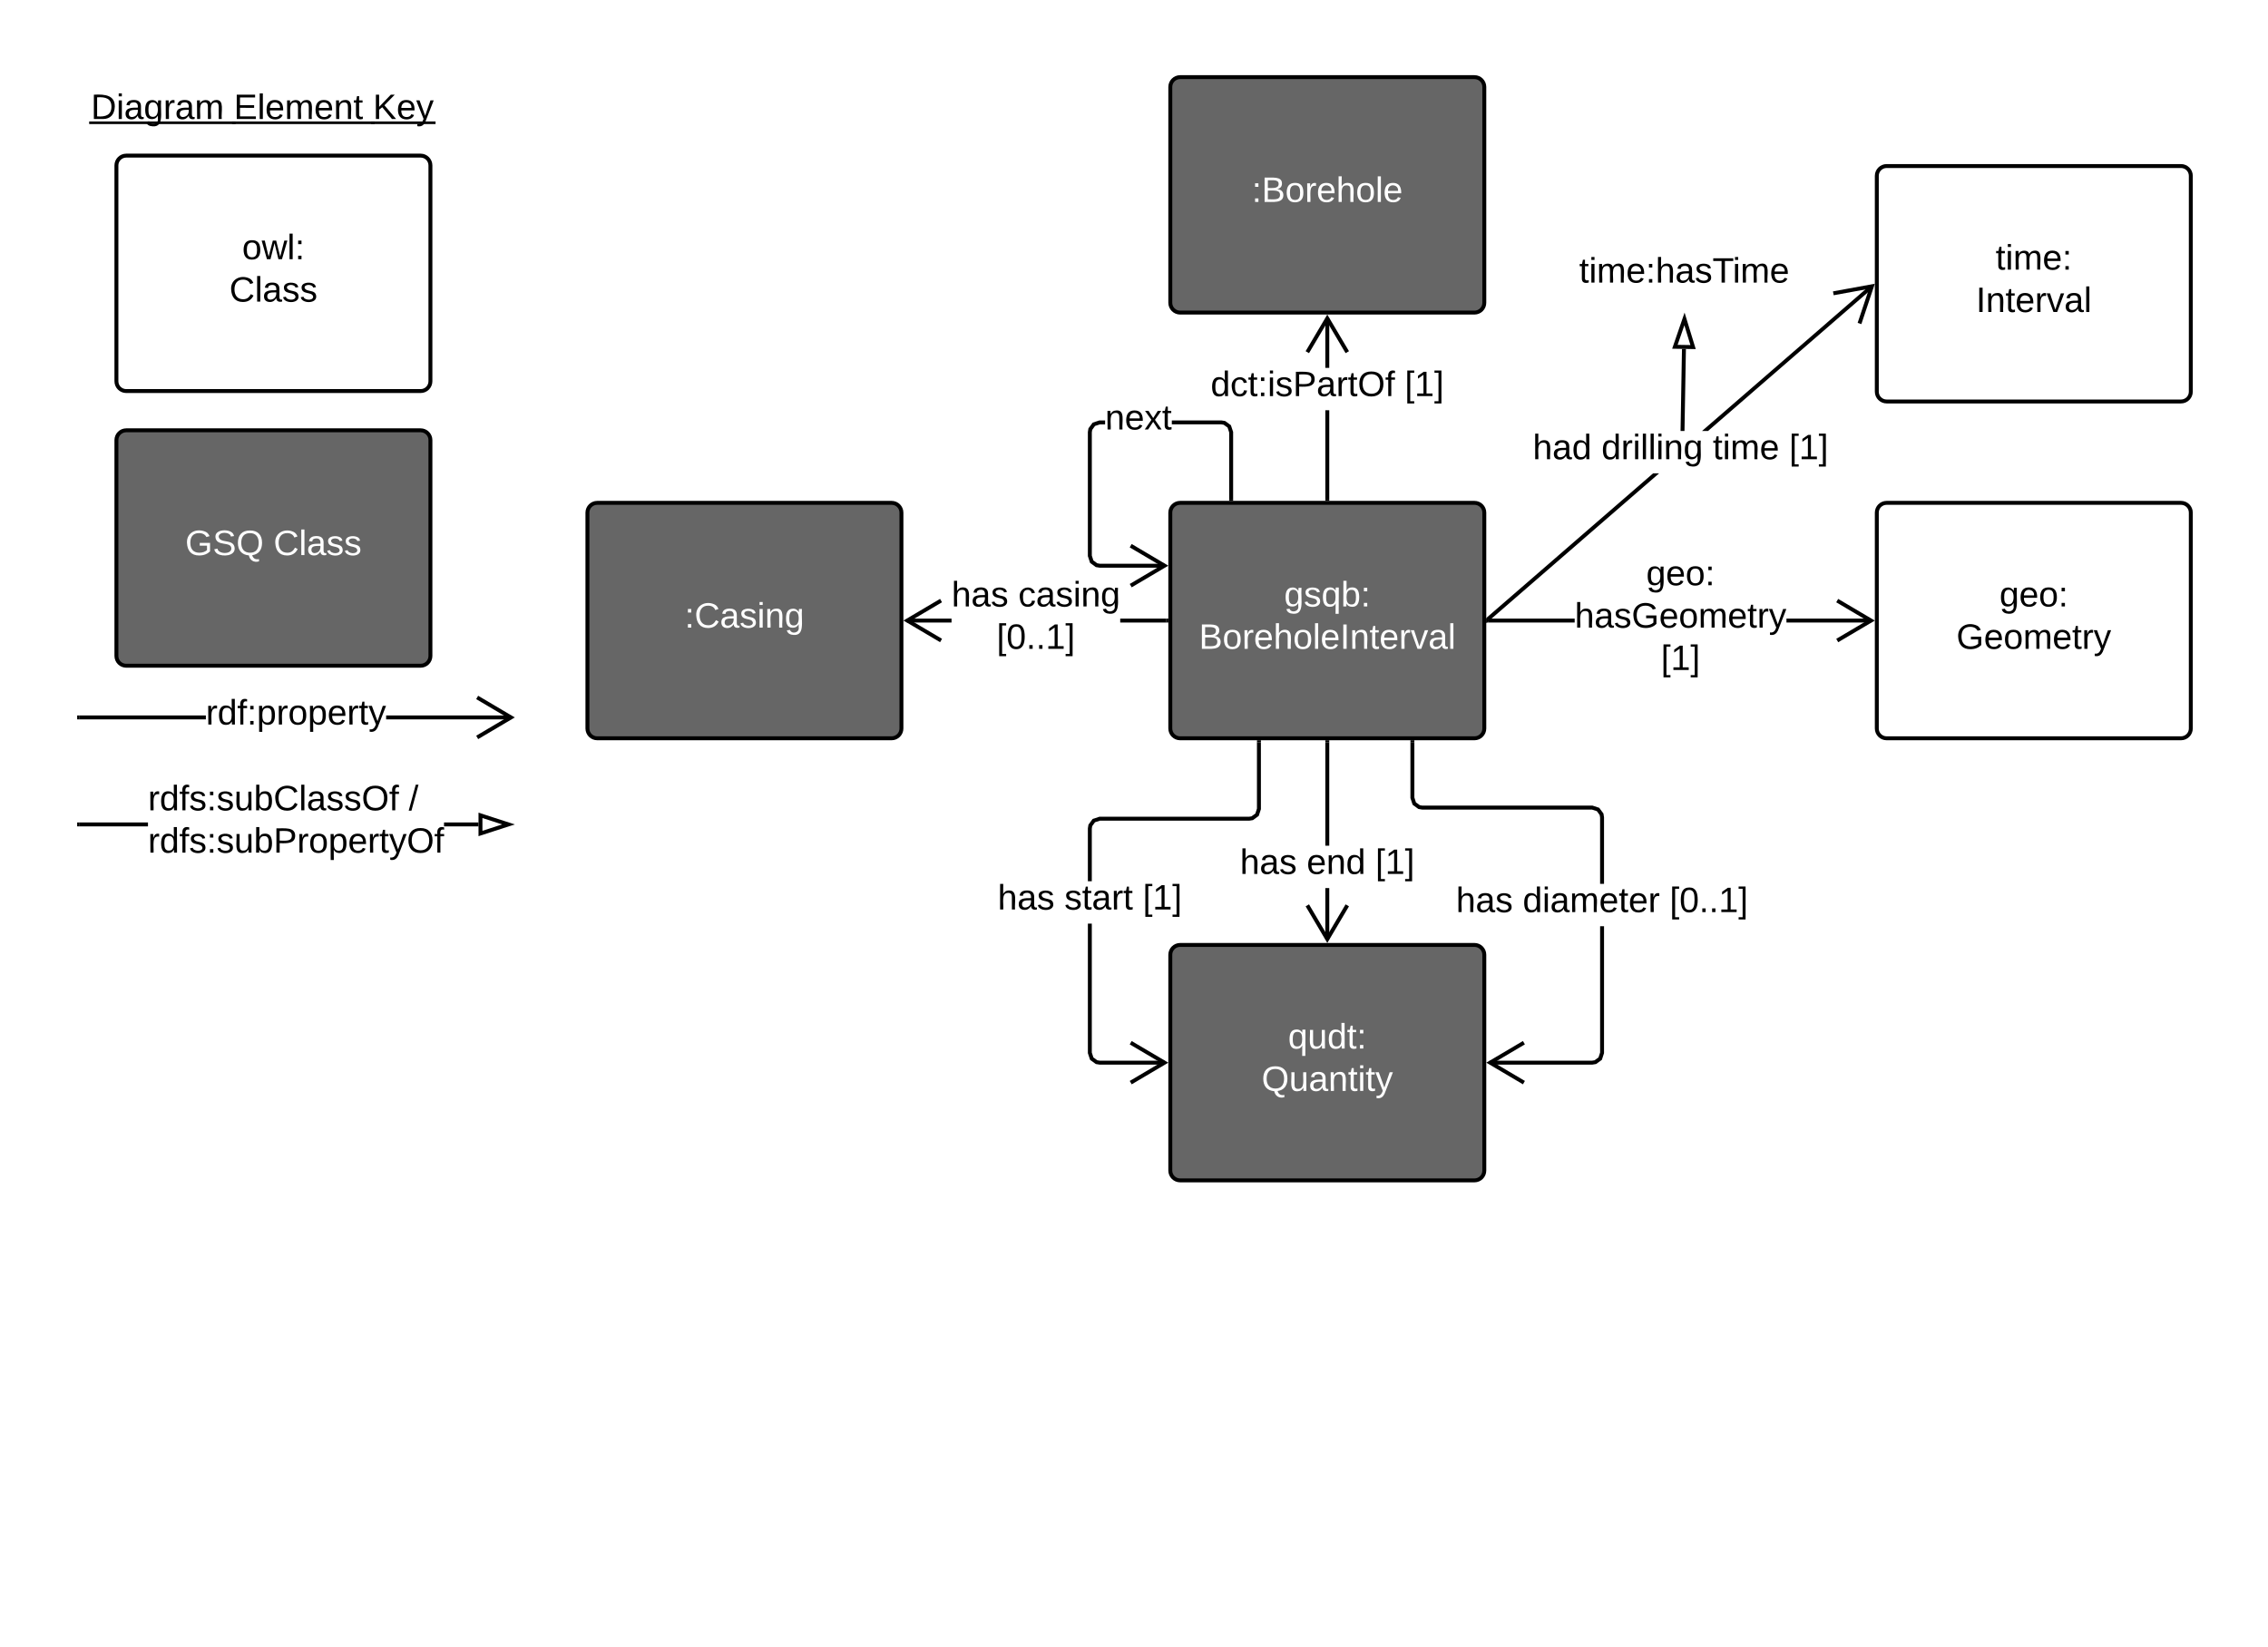<svg xmlns="http://www.w3.org/2000/svg" xmlns:xlink="http://www.w3.org/1999/xlink" xmlns:lucid="lucid" width="1155.65" height="839.58"><g transform="translate(0 0)" lucid:page-tab-id="dgJIOV1YgyRZ"><path d="M0 0h1155.65v839.58H0z" fill="#fff"/><path d="M596.32 261.3c0-2.77 2.24-5 5-5h150c2.77 0 5 2.23 5 5v110c0 2.76-2.23 5-5 5h-150c-2.76 0-5-2.24-5-5z" stroke="#000" stroke-width="2" fill="#666"/><use xlink:href="#a" transform="matrix(1,0,0,1,604.325,264.295) translate(50 44.8)"/><use xlink:href="#b" transform="matrix(1,0,0,1,604.325,264.295) translate(6.6 66.4)"/><path d="M956.32 261.3c0-2.77 2.24-5 5-5h150c2.77 0 5 2.23 5 5v110c0 2.76-2.23 5-5 5h-150c-2.76 0-5-2.24-5-5z" stroke="#000" stroke-width="2" fill="#fff"/><use xlink:href="#c" transform="matrix(1,0,0,1,964.325,264.295) translate(54.5 44.8)"/><use xlink:href="#d" transform="matrix(1,0,0,1,964.325,264.295) translate(32.55 66.4)"/><path d="M484.85 317.3h-22.7v-2h22.7zm109.47 0H570.8v-2h23.52z"/><path d="M595.32 317.3h-1.02v-2h1.02zM480 306.97l-15.75 9.32 15.76 9.3-1 1.74-18.67-11.05L479 305.24z"/><use xlink:href="#e" transform="matrix(1,0,0,1,484.85,294.695) translate(0.005 14.4)"/><use xlink:href="#f" transform="matrix(1,0,0,1,484.85,294.695) translate(34.005 14.4)"/><use xlink:href="#g" transform="matrix(1,0,0,1,484.85,294.695) translate(22.98 36)"/><path d="M677.32 254.3h-2v-45.2h2zm0-66.8h-2v-25.36h2z"/><path d="M677.32 255.3h-2v-1.03h2zM687.37 179l-1.73 1-9.32-15.75L667 180l-1.72-1 11.04-18.68z"/><use xlink:href="#h" transform="matrix(1,0,0,1,616.875,187.495) translate(0 14.4)"/><use xlink:href="#i" transform="matrix(1,0,0,1,616.875,187.495) translate(98.9 14.4)"/><path d="M802.37 317.3h-44.05v-2h44.05zm151.14 0h-43.23v-2h43.24z"/><path d="M758.35 317.3h-1.03v-2h1.03zM955.32 316.3l-18.67 11.04-1-1.73 15.75-9.3-15.76-9.33 1-1.72z"/><use xlink:href="#c" transform="matrix(1,0,0,1,802.375,283.895) translate(36.455 14.4)"/><use xlink:href="#j" transform="matrix(1,0,0,1,802.375,283.895) translate(0.005 36)"/><use xlink:href="#k" transform="matrix(1,0,0,1,802.375,283.895) translate(43.955 57.6)"/><path d="M596.32 44.32c0-2.76 2.24-5 5-5h150c2.77 0 5 2.24 5 5v110c0 2.77-2.23 5-5 5h-150c-2.76 0-5-2.23-5-5z" stroke="#000" stroke-width="2" fill="#666"/><use xlink:href="#l" transform="matrix(1,0,0,1,604.325,47.325) translate(33.55 55.6)"/><path d="M596.32 486.63c0-2.76 2.24-5 5-5h150c2.77 0 5 2.24 5 5v110c0 2.76-2.23 5-5 5h-150c-2.76 0-5-2.24-5-5z" stroke="#000" stroke-width="2" fill="#666"/><use xlink:href="#m" transform="matrix(1,0,0,1,604.325,489.628) translate(52 44.8)"/><use xlink:href="#n" transform="matrix(1,0,0,1,604.325,489.628) translate(38.525 66.4)"/><path d="M556.32 536.47l.82 2.5 2 1.45 1.26.2h33.1v2h-33.26l-1.9-.3-2.9-2.12-1.12-3.4v-66.04h2zm86.17-124.02l-1.12 3.42-2.9 2.12-1.9.3h-76.1l-2.5.8-1.45 2-.2 1.27v26.8h-2V422.2l.3-1.88 2.12-2.9 3.42-1.13h76.24l1.28-.2 2-1.47.8-2.5V378.3h2z"/><path d="M642.5 378.32h-2v-1.03h2zM595.32 541.63l-18.67 11.04-1-1.72 15.75-9.32-15.76-9.32 1-1.7z"/><use xlink:href="#e" transform="matrix(1,0,0,1,508.35,449.161) translate(0.005 14.4)"/><use xlink:href="#o" transform="matrix(1,0,0,1,508.35,449.161) translate(34.005 14.4)"/><use xlink:href="#i" transform="matrix(1,0,0,1,508.35,449.161) translate(73.955 14.4)"/><path d="M677.32 478.8h-2v-26.16h2zm0-47.76h-2V378.3h2z"/><path d="M677.32 378.32h-2v-1.03h2zM687.37 461.96l-11.05 18.67-11.04-18.67 1.72-1.02 9.32 15.76 9.32-15.76z"/><use xlink:href="#e" transform="matrix(1,0,0,1,631.825,431.036) translate(0.005 14.4)"/><use xlink:href="#p" transform="matrix(1,0,0,1,631.825,431.036) translate(34.005 14.4)"/><use xlink:href="#i" transform="matrix(1,0,0,1,631.825,431.036) translate(69.005 14.4)"/><path d="M817.32 536.8l-1.1 3.4-2.92 2.12-1.9.3h-52.26v-2h52.1l1.27-.2 2-1.46.82-2.5V472.1h2zm-96.64-130.33l.8 2.5 2.02 1.45 1.26.2h86.72l3.4 1.12 2.14 2.9.3 1.9v33.95h-2v-33.8l-.2-1.26-1.46-2-2.5-.8H724.6l-1.9-.32-2.9-2.12-1.12-3.4v-28.5h2z"/><path d="M720.68 378.32h-2v-1.03h2zM777 532.3l-15.75 9.33 15.76 9.32-1 1.72-18.68-11.04L776 530.6z"/><use xlink:href="#e" transform="matrix(1,0,0,1,741.9,450.495) translate(0 14.4)"/><use xlink:href="#q" transform="matrix(1,0,0,1,741.9,450.495) translate(34 14.4)"/><use xlink:href="#r" transform="matrix(1,0,0,1,741.9,450.495) translate(108.85 14.4)"/><path d="M563.1 216.3h-2.62l-2.5.8-1.45 2-.2 1.27v62.8l.8 2.48 2 1.46 1.27.22h33.1v2h-33.26l-1.9-.3-2.9-2.13-1.12-3.43V220.2l.3-1.88 2.13-2.9 3.42-1.13h2.94zm61.2-1.7l2.9 2.12 1.13 3.42v34.15h-2v-33.85l-.82-2.5-2-1.45-1.25-.2H597.1v-2h25.3z"/><path d="M628.33 255.3h-2v-1.03h2zM595.32 288.32l-18.67 11.04-1-1.72 15.75-9.32-15.76-9.32 1-1.73z"/><use xlink:href="#s" transform="matrix(1,0,0,1,563.106,204.495) translate(0 14.4)"/><path d="M758.74 316.4l-1.32-1.52 84.92-73.62h3.05zM954.6 146.57l-84.3 73.1h-3.05l86.05-74.6z"/><path d="M758.75 316.38l-1.43 1.24v-2.65l.12-.1zM948.45 165.2l-1.9-.63 5.8-17.37-18 3.28-.37-1.96 21.34-3.9z"/><use xlink:href="#t" transform="matrix(1,0,0,1,781,219.661) translate(0.005 14.4)"/><use xlink:href="#u" transform="matrix(1,0,0,1,781,219.661) translate(35.005 14.4)"/><use xlink:href="#v" transform="matrix(1,0,0,1,781,219.661) translate(91.755 14.4)"/><use xlink:href="#i" transform="matrix(1,0,0,1,781,219.661) translate(130.655 14.4)"/><path d="M956.32 89.63c0-2.76 2.24-5 5-5h150c2.77 0 5 2.24 5 5v110c0 2.76-2.23 5-5 5h-150c-2.76 0-5-2.24-5-5z" stroke="#000" stroke-width="2" fill="#fff"/><use xlink:href="#w" transform="matrix(1,0,0,1,964.325,92.628) translate(52.55 44.8)"/><use xlink:href="#x" transform="matrix(1,0,0,1,964.325,92.628) translate(42.55 66.4)"/><path d="M785.72 124.63h145.3v34.7h-145.3z" stroke="#000" stroke-opacity="0" stroke-width="2" fill="#fff" fill-opacity="0"/><use xlink:href="#y" transform="matrix(1,0,0,1,785.717,124.628) translate(18.955 19.41)"/><path d="M859.05 177.84l-.73 41.82h-2l.73-41.85z"/><path d="M862.7 176.9l-9.27-.16 4.88-14.18z" fill="#fff"/><path d="M864.06 177.93l-12.02-.2 6.33-18.4zm-9.24-2.16l6.52.1-3.08-10.07z"/><path/><path d="M299.32 261.3c0-2.77 2.24-5 5-5h150c2.77 0 5 2.23 5 5v110c0 2.76-2.23 5-5 5h-150c-2.76 0-5-2.24-5-5z" stroke="#000" stroke-width="2" fill="#666"/><use xlink:href="#z" transform="matrix(1,0,0,1,307.325,264.295) translate(41.55 55.6)"/><path d="M59.32 84.32c0-2.76 2.24-5 5-5h150c2.77 0 5 2.24 5 5v110c0 2.77-2.23 5-5 5h-150c-2.76 0-5-2.23-5-5z" stroke="#000" stroke-width="2" fill="#fff"/><g><use xlink:href="#A" transform="matrix(1,0,0,1,67.325,87.325) translate(56.05 44.8)"/><use xlink:href="#B" transform="matrix(1,0,0,1,67.325,87.325) translate(49.55 66.4)"/></g><path d="M59.32 224.32c0-2.76 2.24-5 5-5h150c2.77 0 5 2.24 5 5v110c0 2.77-2.23 5-5 5h-150c-2.76 0-5-2.23-5-5z" stroke="#000" stroke-width="2" fill="#666"/><g><use xlink:href="#C" transform="matrix(1,0,0,1,67.325,227.325) translate(27.05 55.6)"/><use xlink:href="#D" transform="matrix(1,0,0,1,67.325,227.325) translate(72.05 55.6)"/></g><path d="M39.32 44.32c0-2.76 2.24-5 5-5h190c2.77 0 5 2.24 5 5v27c0 2.77-2.23 5-5 5h-190c-2.76 0-5-2.23-5-5z" stroke="#000" stroke-opacity="0" stroke-width="2" fill="#fff" fill-opacity="0"/><g><use xlink:href="#E" transform="matrix(1,0,0,1,39.325,39.325) translate(7.01 21.337)"/><use xlink:href="#F" transform="matrix(1,0,0,1,39.325,39.325) translate(79.81 21.337)"/><use xlink:href="#G" transform="matrix(1,0,0,1,39.325,39.325) translate(150.71 21.337)"/></g><path d="M75.4 421.2H40.32v-2H75.4zm168.42 0h-17.57v-2h17.57z"/><path d="M40.35 421.2h-1.03v-2h1.03z"/><path d="M259.1 420.2l-14.28 4.63v-9.27z" fill="#fff"/><path d="M262.32 420.2l-18.5 6v-12zm-16.5 3.26l10.03-3.26-10.03-3.26z"/><g><use xlink:href="#H" transform="matrix(1,0,0,1,150.825,409.8) translate(0 13.867)"/></g><g><use xlink:href="#I" transform="matrix(1,0,0,1,75.4,398.6) translate(0 14.4)"/><use xlink:href="#J" transform="matrix(1,0,0,1,75.4,398.6) translate(132.85 14.4)"/><use xlink:href="#K" transform="matrix(1,0,0,1,75.4,398.6) translate(0 36)"/></g><path d="M104.9 366.67H40.32v-2h64.58zm155.6 0h-63.75v-2h63.76z"/><path d="M40.35 366.67h-1.03v-2h1.03zM262.32 365.67l-18.67 11.05-1-1.73 15.75-9.33-15.76-9.32 1-1.72z"/><g><use xlink:href="#H" transform="matrix(1,0,0,1,150.825,355.275) translate(0 13.867)"/></g><g><use xlink:href="#L" transform="matrix(1,0,0,1,104.9,354.875) translate(0 14.4)"/></g><defs><path fill="#fff" d="M177-190C167-65 218 103 67 71c-23-6-38-20-44-43l32-5c15 47 100 32 89-28v-30C133-14 115 1 83 1 29 1 15-40 15-95c0-56 16-97 71-98 29-1 48 16 59 35 1-10 0-23 2-32h30zM94-22c36 0 50-32 50-73 0-42-14-75-50-75-39 0-46 34-46 75s6 73 46 73" id="M"/><path fill="#fff" d="M135-143c-3-34-86-38-87 0 15 53 115 12 119 90S17 21 10-45l28-5c4 36 97 45 98 0-10-56-113-15-118-90-4-57 82-63 122-42 12 7 21 19 24 35" id="N"/><path fill="#fff" d="M145-31C134-9 116 4 85 4 32 4 16-35 15-94c0-59 17-99 70-100 32-1 48 14 60 33 0-11-1-24 2-32h30l-1 268h-32zM93-21c41 0 51-33 51-76s-8-73-50-73c-40 0-46 35-46 75s5 74 45 74" id="O"/><path fill="#fff" d="M115-194c53 0 69 39 70 98 0 66-23 100-70 100C84 3 66-7 56-30L54 0H23l1-261h32v101c10-23 28-34 59-34zm-8 174c40 0 45-34 45-75 0-40-5-75-45-74-42 0-51 32-51 76 0 43 10 73 51 73" id="P"/><path fill="#fff" d="M33-154v-36h34v36H33zM33 0v-36h34V0H33" id="Q"/><g id="a"><use transform="matrix(0.05,0,0,0.05,0,0)" xlink:href="#M"/><use transform="matrix(0.05,0,0,0.05,10,0)" xlink:href="#N"/><use transform="matrix(0.05,0,0,0.05,19,0)" xlink:href="#O"/><use transform="matrix(0.05,0,0,0.05,29,0)" xlink:href="#P"/><use transform="matrix(0.05,0,0,0.05,39,0)" xlink:href="#Q"/></g><path fill="#fff" d="M160-131c35 5 61 23 61 61C221 17 115-2 30 0v-248c76 3 177-17 177 60 0 33-19 50-47 57zm-97-11c50-1 110 9 110-42 0-47-63-36-110-37v79zm0 115c55-2 124 14 124-45 0-56-70-42-124-44v89" id="R"/><path fill="#fff" d="M100-194c62-1 85 37 85 99 1 63-27 99-86 99S16-35 15-95c0-66 28-99 85-99zM99-20c44 1 53-31 53-75 0-43-8-75-51-75s-53 32-53 75 10 74 51 75" id="S"/><path fill="#fff" d="M114-163C36-179 61-72 57 0H25l-1-190h30c1 12-1 29 2 39 6-27 23-49 58-41v29" id="T"/><path fill="#fff" d="M100-194c63 0 86 42 84 106H49c0 40 14 67 53 68 26 1 43-12 49-29l28 8c-11 28-37 45-77 45C44 4 14-33 15-96c1-61 26-98 85-98zm52 81c6-60-76-77-97-28-3 7-6 17-6 28h103" id="U"/><path fill="#fff" d="M106-169C34-169 62-67 57 0H25v-261h32l-1 103c12-21 28-36 61-36 89 0 53 116 60 194h-32v-121c2-32-8-49-39-48" id="V"/><path fill="#fff" d="M24 0v-261h32V0H24" id="W"/><path fill="#fff" d="M33 0v-248h34V0H33" id="X"/><path fill="#fff" d="M117-194c89-4 53 116 60 194h-32v-121c0-31-8-49-39-48C34-167 62-67 57 0H25l-1-190h30c1 10-1 24 2 32 11-22 29-35 61-36" id="Y"/><path fill="#fff" d="M59-47c-2 24 18 29 38 22v24C64 9 27 4 27-40v-127H5v-23h24l9-43h21v43h35v23H59v120" id="Z"/><path fill="#fff" d="M108 0H70L1-190h34L89-25l56-165h34" id="aa"/><path fill="#fff" d="M141-36C126-15 110 5 73 4 37 3 15-17 15-53c-1-64 63-63 125-63 3-35-9-54-41-54-24 1-41 7-42 31l-33-3c5-37 33-52 76-52 45 0 72 20 72 64v82c-1 20 7 32 28 27v20c-31 9-61-2-59-35zM48-53c0 20 12 33 32 33 41-3 63-29 60-74-43 2-92-5-92 41" id="ab"/><g id="b"><use transform="matrix(0.05,0,0,0.05,0,0)" xlink:href="#R"/><use transform="matrix(0.05,0,0,0.05,12,0)" xlink:href="#S"/><use transform="matrix(0.05,0,0,0.05,22,0)" xlink:href="#T"/><use transform="matrix(0.05,0,0,0.05,27.95,0)" xlink:href="#U"/><use transform="matrix(0.05,0,0,0.05,37.95,0)" xlink:href="#V"/><use transform="matrix(0.05,0,0,0.05,47.95,0)" xlink:href="#S"/><use transform="matrix(0.05,0,0,0.05,57.95,0)" xlink:href="#W"/><use transform="matrix(0.05,0,0,0.05,61.9,0)" xlink:href="#U"/><use transform="matrix(0.05,0,0,0.05,71.9,0)" xlink:href="#X"/><use transform="matrix(0.05,0,0,0.05,76.9,0)" xlink:href="#Y"/><use transform="matrix(0.05,0,0,0.05,86.9,0)" xlink:href="#Z"/><use transform="matrix(0.05,0,0,0.05,91.9,0)" xlink:href="#U"/><use transform="matrix(0.05,0,0,0.05,101.9,0)" xlink:href="#T"/><use transform="matrix(0.05,0,0,0.05,107.85,0)" xlink:href="#aa"/><use transform="matrix(0.05,0,0,0.05,116.85,0)" xlink:href="#ab"/><use transform="matrix(0.05,0,0,0.05,126.85,0)" xlink:href="#W"/></g><path d="M177-190C167-65 218 103 67 71c-23-6-38-20-44-43l32-5c15 47 100 32 89-28v-30C133-14 115 1 83 1 29 1 15-40 15-95c0-56 16-97 71-98 29-1 48 16 59 35 1-10 0-23 2-32h30zM94-22c36 0 50-32 50-73 0-42-14-75-50-75-39 0-46 34-46 75s6 73 46 73" id="ac"/><path d="M100-194c63 0 86 42 84 106H49c0 40 14 67 53 68 26 1 43-12 49-29l28 8c-11 28-37 45-77 45C44 4 14-33 15-96c1-61 26-98 85-98zm52 81c6-60-76-77-97-28-3 7-6 17-6 28h103" id="ad"/><path d="M100-194c62-1 85 37 85 99 1 63-27 99-86 99S16-35 15-95c0-66 28-99 85-99zM99-20c44 1 53-31 53-75 0-43-8-75-51-75s-53 32-53 75 10 74 51 75" id="ae"/><path d="M33-154v-36h34v36H33zM33 0v-36h34V0H33" id="af"/><g id="c"><use transform="matrix(0.05,0,0,0.05,0,0)" xlink:href="#ac"/><use transform="matrix(0.05,0,0,0.05,10,0)" xlink:href="#ad"/><use transform="matrix(0.05,0,0,0.05,20,0)" xlink:href="#ae"/><use transform="matrix(0.05,0,0,0.05,30,0)" xlink:href="#af"/></g><path d="M143 4C61 4 22-44 18-125c-5-107 100-154 193-111 17 8 29 25 37 43l-32 9c-13-25-37-40-76-40-61 0-88 39-88 99 0 61 29 100 91 101 35 0 62-11 79-27v-45h-74v-28h105v86C228-13 192 4 143 4" id="ag"/><path d="M210-169c-67 3-38 105-44 169h-31v-121c0-29-5-50-35-48C34-165 62-65 56 0H25l-1-190h30c1 10-1 24 2 32 10-44 99-50 107 0 11-21 27-35 58-36 85-2 47 119 55 194h-31v-121c0-29-5-49-35-48" id="ah"/><path d="M59-47c-2 24 18 29 38 22v24C64 9 27 4 27-40v-127H5v-23h24l9-43h21v43h35v23H59v120" id="ai"/><path d="M114-163C36-179 61-72 57 0H25l-1-190h30c1 12-1 29 2 39 6-27 23-49 58-41v29" id="aj"/><path d="M179-190L93 31C79 59 56 82 12 73V49c39 6 53-20 64-50L1-190h34L92-34l54-156h33" id="ak"/><g id="d"><use transform="matrix(0.05,0,0,0.05,0,0)" xlink:href="#ag"/><use transform="matrix(0.05,0,0,0.05,14,0)" xlink:href="#ad"/><use transform="matrix(0.05,0,0,0.05,24,0)" xlink:href="#ae"/><use transform="matrix(0.05,0,0,0.05,34,0)" xlink:href="#ah"/><use transform="matrix(0.05,0,0,0.05,48.95,0)" xlink:href="#ad"/><use transform="matrix(0.05,0,0,0.05,58.95,0)" xlink:href="#ai"/><use transform="matrix(0.05,0,0,0.05,63.95,0)" xlink:href="#aj"/><use transform="matrix(0.05,0,0,0.05,69.9,0)" xlink:href="#ak"/></g><path d="M106-169C34-169 62-67 57 0H25v-261h32l-1 103c12-21 28-36 61-36 89 0 53 116 60 194h-32v-121c2-32-8-49-39-48" id="al"/><path d="M141-36C126-15 110 5 73 4 37 3 15-17 15-53c-1-64 63-63 125-63 3-35-9-54-41-54-24 1-41 7-42 31l-33-3c5-37 33-52 76-52 45 0 72 20 72 64v82c-1 20 7 32 28 27v20c-31 9-61-2-59-35zM48-53c0 20 12 33 32 33 41-3 63-29 60-74-43 2-92-5-92 41" id="am"/><path d="M135-143c-3-34-86-38-87 0 15 53 115 12 119 90S17 21 10-45l28-5c4 36 97 45 98 0-10-56-113-15-118-90-4-57 82-63 122-42 12 7 21 19 24 35" id="an"/><g id="e"><use transform="matrix(0.05,0,0,0.05,0,0)" xlink:href="#al"/><use transform="matrix(0.05,0,0,0.05,10,0)" xlink:href="#am"/><use transform="matrix(0.05,0,0,0.05,20,0)" xlink:href="#an"/></g><path d="M96-169c-40 0-48 33-48 73s9 75 48 75c24 0 41-14 43-38l32 2c-6 37-31 61-74 61-59 0-76-41-82-99-10-93 101-131 147-64 4 7 5 14 7 22l-32 3c-4-21-16-35-41-35" id="ao"/><path d="M24-231v-30h32v30H24zM24 0v-190h32V0H24" id="ap"/><path d="M117-194c89-4 53 116 60 194h-32v-121c0-31-8-49-39-48C34-167 62-67 57 0H25l-1-190h30c1 10-1 24 2 32 11-22 29-35 61-36" id="aq"/><g id="f"><use transform="matrix(0.05,0,0,0.05,0,0)" xlink:href="#ao"/><use transform="matrix(0.05,0,0,0.05,9,0)" xlink:href="#am"/><use transform="matrix(0.05,0,0,0.05,19,0)" xlink:href="#an"/><use transform="matrix(0.05,0,0,0.05,28,0)" xlink:href="#ap"/><use transform="matrix(0.05,0,0,0.05,31.95,0)" xlink:href="#aq"/><use transform="matrix(0.05,0,0,0.05,41.95,0)" xlink:href="#ac"/></g><path d="M26 75v-336h71v23H56V52h41v23H26" id="ar"/><path d="M101-251c68 0 85 55 85 127S166 4 100 4C33 4 14-52 14-124c0-73 17-127 87-127zm-1 229c47 0 54-49 54-102s-4-102-53-102c-51 0-55 48-55 102 0 53 5 102 54 102" id="as"/><path d="M33 0v-38h34V0H33" id="at"/><path d="M27 0v-27h64v-190l-56 39v-29l58-41h29v221h61V0H27" id="au"/><path d="M3 75V52h41v-290H3v-23h71V75H3" id="av"/><g id="g"><use transform="matrix(0.05,0,0,0.05,0,0)" xlink:href="#ar"/><use transform="matrix(0.05,0,0,0.05,5,0)" xlink:href="#as"/><use transform="matrix(0.05,0,0,0.05,15,0)" xlink:href="#at"/><use transform="matrix(0.05,0,0,0.05,20,0)" xlink:href="#at"/><use transform="matrix(0.05,0,0,0.05,25,0)" xlink:href="#au"/><use transform="matrix(0.05,0,0,0.05,35,0)" xlink:href="#av"/></g><path d="M85-194c31 0 48 13 60 33l-1-100h32l1 261h-30c-2-10 0-23-3-31C134-8 116 4 85 4 32 4 16-35 15-94c0-66 23-100 70-100zm9 24c-40 0-46 34-46 75 0 40 6 74 45 74 42 0 51-32 51-76 0-42-9-74-50-73" id="aw"/><path d="M30-248c87 1 191-15 191 75 0 78-77 80-158 76V0H30v-248zm33 125c57 0 124 11 124-50 0-59-68-47-124-48v98" id="ax"/><path d="M140-251c81 0 123 46 123 126C263-46 219 4 140 4 59 4 17-45 17-125s42-126 123-126zm0 227c63 0 89-41 89-101s-29-99-89-99c-61 0-89 39-89 99S79-25 140-24" id="ay"/><path d="M101-234c-31-9-42 10-38 44h38v23H63V0H32v-167H5v-23h27c-7-52 17-82 69-68v24" id="az"/><g id="h"><use transform="matrix(0.05,0,0,0.05,0,0)" xlink:href="#aw"/><use transform="matrix(0.05,0,0,0.05,10,0)" xlink:href="#ao"/><use transform="matrix(0.05,0,0,0.05,19,0)" xlink:href="#ai"/><use transform="matrix(0.05,0,0,0.05,24,0)" xlink:href="#af"/><use transform="matrix(0.05,0,0,0.05,29,0)" xlink:href="#ap"/><use transform="matrix(0.05,0,0,0.05,32.95,0)" xlink:href="#an"/><use transform="matrix(0.05,0,0,0.05,41.95,0)" xlink:href="#ax"/><use transform="matrix(0.05,0,0,0.05,53.95,0)" xlink:href="#am"/><use transform="matrix(0.05,0,0,0.05,63.95,0)" xlink:href="#aj"/><use transform="matrix(0.05,0,0,0.05,69.9,0)" xlink:href="#ai"/><use transform="matrix(0.05,0,0,0.05,74.9,0)" xlink:href="#ay"/><use transform="matrix(0.05,0,0,0.05,88.9,0)" xlink:href="#az"/></g><g id="i"><use transform="matrix(0.05,0,0,0.05,0,0)" xlink:href="#ar"/><use transform="matrix(0.05,0,0,0.05,5,0)" xlink:href="#au"/><use transform="matrix(0.05,0,0,0.05,15,0)" xlink:href="#av"/></g><g id="j"><use transform="matrix(0.05,0,0,0.05,0,0)" xlink:href="#al"/><use transform="matrix(0.05,0,0,0.05,10,0)" xlink:href="#am"/><use transform="matrix(0.05,0,0,0.05,20,0)" xlink:href="#an"/><use transform="matrix(0.05,0,0,0.05,29,0)" xlink:href="#ag"/><use transform="matrix(0.05,0,0,0.05,43,0)" xlink:href="#ad"/><use transform="matrix(0.05,0,0,0.05,53,0)" xlink:href="#ae"/><use transform="matrix(0.05,0,0,0.05,63,0)" xlink:href="#ah"/><use transform="matrix(0.05,0,0,0.05,77.95,0)" xlink:href="#ad"/><use transform="matrix(0.05,0,0,0.05,87.95,0)" xlink:href="#ai"/><use transform="matrix(0.05,0,0,0.05,92.95,0)" xlink:href="#aj"/><use transform="matrix(0.05,0,0,0.05,98.9,0)" xlink:href="#ak"/></g><g id="k"><use transform="matrix(0.05,0,0,0.05,0,0)" xlink:href="#ar"/><use transform="matrix(0.05,0,0,0.05,5,0)" xlink:href="#au"/><use transform="matrix(0.05,0,0,0.05,15,0)" xlink:href="#av"/></g><g id="l"><use transform="matrix(0.05,0,0,0.05,0,0)" xlink:href="#Q"/><use transform="matrix(0.05,0,0,0.05,5,0)" xlink:href="#R"/><use transform="matrix(0.05,0,0,0.05,17,0)" xlink:href="#S"/><use transform="matrix(0.05,0,0,0.05,27,0)" xlink:href="#T"/><use transform="matrix(0.05,0,0,0.05,32.95,0)" xlink:href="#U"/><use transform="matrix(0.05,0,0,0.05,42.95,0)" xlink:href="#V"/><use transform="matrix(0.05,0,0,0.05,52.95,0)" xlink:href="#S"/><use transform="matrix(0.05,0,0,0.05,62.95,0)" xlink:href="#W"/><use transform="matrix(0.05,0,0,0.05,66.9,0)" xlink:href="#U"/></g><path fill="#fff" d="M84 4C-5 8 30-112 23-190h32v120c0 31 7 50 39 49 72-2 45-101 50-169h31l1 190h-30c-1-10 1-25-2-33-11 22-28 36-60 37" id="aA"/><path fill="#fff" d="M85-194c31 0 48 13 60 33l-1-100h32l1 261h-30c-2-10 0-23-3-31C134-8 116 4 85 4 32 4 16-35 15-94c0-66 23-100 70-100zm9 24c-40 0-46 34-46 75 0 40 6 74 45 74 42 0 51-32 51-76 0-42-9-74-50-73" id="aB"/><g id="m"><use transform="matrix(0.05,0,0,0.05,0,0)" xlink:href="#O"/><use transform="matrix(0.05,0,0,0.05,10,0)" xlink:href="#aA"/><use transform="matrix(0.05,0,0,0.05,20,0)" xlink:href="#aB"/><use transform="matrix(0.05,0,0,0.05,30,0)" xlink:href="#Z"/><use transform="matrix(0.05,0,0,0.05,35,0)" xlink:href="#Q"/></g><path fill="#fff" d="M140-251c81 0 123 46 123 126C263-53 228-8 163 1c7 30 30 48 69 40v23c-55 16-95-15-103-61C56-3 17-48 17-125c0-80 42-126 123-126zm0 227c63 0 89-41 89-101s-29-99-89-99c-61 0-89 39-89 99S79-25 140-24" id="aC"/><path fill="#fff" d="M24-231v-30h32v30H24zM24 0v-190h32V0H24" id="aD"/><path fill="#fff" d="M179-190L93 31C79 59 56 82 12 73V49c39 6 53-20 64-50L1-190h34L92-34l54-156h33" id="aE"/><g id="n"><use transform="matrix(0.05,0,0,0.05,0,0)" xlink:href="#aC"/><use transform="matrix(0.05,0,0,0.05,14,0)" xlink:href="#aA"/><use transform="matrix(0.05,0,0,0.05,24,0)" xlink:href="#ab"/><use transform="matrix(0.05,0,0,0.05,34,0)" xlink:href="#Y"/><use transform="matrix(0.05,0,0,0.05,44,0)" xlink:href="#Z"/><use transform="matrix(0.05,0,0,0.05,49,0)" xlink:href="#aD"/><use transform="matrix(0.05,0,0,0.05,52.95,0)" xlink:href="#Z"/><use transform="matrix(0.05,0,0,0.05,57.95,0)" xlink:href="#aE"/></g><g id="o"><use transform="matrix(0.05,0,0,0.05,0,0)" xlink:href="#an"/><use transform="matrix(0.05,0,0,0.05,9,0)" xlink:href="#ai"/><use transform="matrix(0.05,0,0,0.05,14,0)" xlink:href="#am"/><use transform="matrix(0.05,0,0,0.05,24,0)" xlink:href="#aj"/><use transform="matrix(0.05,0,0,0.05,29.95,0)" xlink:href="#ai"/></g><g id="p"><use transform="matrix(0.05,0,0,0.05,0,0)" xlink:href="#ad"/><use transform="matrix(0.05,0,0,0.05,10,0)" xlink:href="#aq"/><use transform="matrix(0.05,0,0,0.05,20,0)" xlink:href="#aw"/></g><g id="q"><use transform="matrix(0.05,0,0,0.05,0,0)" xlink:href="#aw"/><use transform="matrix(0.05,0,0,0.05,10,0)" xlink:href="#ap"/><use transform="matrix(0.05,0,0,0.05,13.95,0)" xlink:href="#am"/><use transform="matrix(0.05,0,0,0.05,23.95,0)" xlink:href="#ah"/><use transform="matrix(0.05,0,0,0.05,38.9,0)" xlink:href="#ad"/><use transform="matrix(0.05,0,0,0.05,48.9,0)" xlink:href="#ai"/><use transform="matrix(0.05,0,0,0.05,53.9,0)" xlink:href="#ad"/><use transform="matrix(0.05,0,0,0.05,63.9,0)" xlink:href="#aj"/></g><g id="r"><use transform="matrix(0.05,0,0,0.05,0,0)" xlink:href="#ar"/><use transform="matrix(0.05,0,0,0.05,5,0)" xlink:href="#as"/><use transform="matrix(0.05,0,0,0.05,15,0)" xlink:href="#at"/><use transform="matrix(0.05,0,0,0.05,20,0)" xlink:href="#at"/><use transform="matrix(0.05,0,0,0.05,25,0)" xlink:href="#au"/><use transform="matrix(0.05,0,0,0.05,35,0)" xlink:href="#av"/></g><path d="M141 0L90-78 38 0H4l68-98-65-92h35l48 74 47-74h35l-64 92 68 98h-35" id="aF"/><g id="s"><use transform="matrix(0.05,0,0,0.05,0,0)" xlink:href="#aq"/><use transform="matrix(0.05,0,0,0.05,10,0)" xlink:href="#ad"/><use transform="matrix(0.05,0,0,0.05,20,0)" xlink:href="#aF"/><use transform="matrix(0.05,0,0,0.05,29,0)" xlink:href="#ai"/></g><g id="t"><use transform="matrix(0.05,0,0,0.05,0,0)" xlink:href="#al"/><use transform="matrix(0.05,0,0,0.05,10,0)" xlink:href="#am"/><use transform="matrix(0.05,0,0,0.05,20,0)" xlink:href="#aw"/></g><path d="M24 0v-261h32V0H24" id="aG"/><g id="u"><use transform="matrix(0.05,0,0,0.05,0,0)" xlink:href="#aw"/><use transform="matrix(0.05,0,0,0.05,10,0)" xlink:href="#aj"/><use transform="matrix(0.05,0,0,0.05,15.95,0)" xlink:href="#ap"/><use transform="matrix(0.05,0,0,0.05,19.9,0)" xlink:href="#aG"/><use transform="matrix(0.05,0,0,0.05,23.85,0)" xlink:href="#aG"/><use transform="matrix(0.05,0,0,0.05,27.8,0)" xlink:href="#ap"/><use transform="matrix(0.05,0,0,0.05,31.75,0)" xlink:href="#aq"/><use transform="matrix(0.05,0,0,0.05,41.75,0)" xlink:href="#ac"/></g><g id="v"><use transform="matrix(0.05,0,0,0.05,0,0)" xlink:href="#ai"/><use transform="matrix(0.05,0,0,0.05,5,0)" xlink:href="#ap"/><use transform="matrix(0.05,0,0,0.05,8.95,0)" xlink:href="#ah"/><use transform="matrix(0.05,0,0,0.05,23.9,0)" xlink:href="#ad"/></g><g id="w"><use transform="matrix(0.05,0,0,0.05,0,0)" xlink:href="#ai"/><use transform="matrix(0.05,0,0,0.05,5,0)" xlink:href="#ap"/><use transform="matrix(0.05,0,0,0.05,8.95,0)" xlink:href="#ah"/><use transform="matrix(0.05,0,0,0.05,23.9,0)" xlink:href="#ad"/><use transform="matrix(0.05,0,0,0.05,33.9,0)" xlink:href="#af"/></g><path d="M33 0v-248h34V0H33" id="aH"/><path d="M108 0H70L1-190h34L89-25l56-165h34" id="aI"/><g id="x"><use transform="matrix(0.05,0,0,0.05,0,0)" xlink:href="#aH"/><use transform="matrix(0.05,0,0,0.05,5,0)" xlink:href="#aq"/><use transform="matrix(0.05,0,0,0.05,15,0)" xlink:href="#ai"/><use transform="matrix(0.05,0,0,0.05,20,0)" xlink:href="#ad"/><use transform="matrix(0.05,0,0,0.05,30,0)" xlink:href="#aj"/><use transform="matrix(0.05,0,0,0.05,35.95,0)" xlink:href="#aI"/><use transform="matrix(0.05,0,0,0.05,44.95,0)" xlink:href="#am"/><use transform="matrix(0.05,0,0,0.05,54.95,0)" xlink:href="#aG"/></g><path d="M127-220V0H93v-220H8v-28h204v28h-85" id="aJ"/><g id="y"><use transform="matrix(0.05,0,0,0.05,0,0)" xlink:href="#ai"/><use transform="matrix(0.05,0,0,0.05,5,0)" xlink:href="#ap"/><use transform="matrix(0.05,0,0,0.05,8.95,0)" xlink:href="#ah"/><use transform="matrix(0.05,0,0,0.05,23.9,0)" xlink:href="#ad"/><use transform="matrix(0.05,0,0,0.05,33.9,0)" xlink:href="#af"/><use transform="matrix(0.05,0,0,0.05,38.9,0)" xlink:href="#al"/><use transform="matrix(0.05,0,0,0.05,48.9,0)" xlink:href="#am"/><use transform="matrix(0.05,0,0,0.05,58.9,0)" xlink:href="#an"/><use transform="matrix(0.05,0,0,0.05,67.9,0)" xlink:href="#aJ"/><use transform="matrix(0.05,0,0,0.05,78.2,0)" xlink:href="#ap"/><use transform="matrix(0.05,0,0,0.05,82.15,0)" xlink:href="#ah"/><use transform="matrix(0.05,0,0,0.05,97.1,0)" xlink:href="#ad"/></g><path fill="#fff" d="M212-179c-10-28-35-45-73-45-59 0-87 40-87 99 0 60 29 101 89 101 43 0 62-24 78-52l27 14C228-24 195 4 139 4 59 4 22-46 18-125c-6-104 99-153 187-111 19 9 31 26 39 46" id="aK"/><g id="z"><use transform="matrix(0.05,0,0,0.05,0,0)" xlink:href="#Q"/><use transform="matrix(0.05,0,0,0.05,5,0)" xlink:href="#aK"/><use transform="matrix(0.05,0,0,0.05,17.95,0)" xlink:href="#ab"/><use transform="matrix(0.05,0,0,0.05,27.95,0)" xlink:href="#N"/><use transform="matrix(0.05,0,0,0.05,36.95,0)" xlink:href="#aD"/><use transform="matrix(0.05,0,0,0.05,40.9,0)" xlink:href="#Y"/><use transform="matrix(0.05,0,0,0.05,50.9,0)" xlink:href="#M"/></g><path d="M206 0h-36l-40-164L89 0H53L-1-190h32L70-26l43-164h34l41 164 42-164h31" id="aL"/><g id="A"><use transform="matrix(0.05,0,0,0.05,0,0)" xlink:href="#ae"/><use transform="matrix(0.05,0,0,0.05,10,0)" xlink:href="#aL"/><use transform="matrix(0.05,0,0,0.05,22.95,0)" xlink:href="#aG"/><use transform="matrix(0.05,0,0,0.05,26.9,0)" xlink:href="#af"/></g><path d="M212-179c-10-28-35-45-73-45-59 0-87 40-87 99 0 60 29 101 89 101 43 0 62-24 78-52l27 14C228-24 195 4 139 4 59 4 22-46 18-125c-6-104 99-153 187-111 19 9 31 26 39 46" id="aM"/><g id="B"><use transform="matrix(0.05,0,0,0.05,0,0)" xlink:href="#aM"/><use transform="matrix(0.05,0,0,0.05,12.95,0)" xlink:href="#aG"/><use transform="matrix(0.05,0,0,0.05,16.9,0)" xlink:href="#am"/><use transform="matrix(0.05,0,0,0.05,26.9,0)" xlink:href="#an"/><use transform="matrix(0.05,0,0,0.05,35.9,0)" xlink:href="#an"/></g><path fill="#fff" d="M143 4C61 4 22-44 18-125c-5-107 100-154 193-111 17 8 29 25 37 43l-32 9c-13-25-37-40-76-40-61 0-88 39-88 99 0 61 29 100 91 101 35 0 62-11 79-27v-45h-74v-28h105v86C228-13 192 4 143 4" id="aN"/><path fill="#fff" d="M185-189c-5-48-123-54-124 2 14 75 158 14 163 119 3 78-121 87-175 55-17-10-28-26-33-46l33-7c5 56 141 63 141-1 0-78-155-14-162-118-5-82 145-84 179-34 5 7 8 16 11 25" id="aO"/><g id="C"><use transform="matrix(0.05,0,0,0.05,0,0)" xlink:href="#aN"/><use transform="matrix(0.05,0,0,0.05,14,0)" xlink:href="#aO"/><use transform="matrix(0.05,0,0,0.05,26,0)" xlink:href="#aC"/></g><g id="D"><use transform="matrix(0.05,0,0,0.05,0,0)" xlink:href="#aK"/><use transform="matrix(0.05,0,0,0.05,12.95,0)" xlink:href="#W"/><use transform="matrix(0.05,0,0,0.05,16.9,0)" xlink:href="#ab"/><use transform="matrix(0.05,0,0,0.05,26.9,0)" xlink:href="#N"/><use transform="matrix(0.05,0,0,0.05,35.9,0)" xlink:href="#N"/></g><path d="M30-248c118-7 216 8 213 122C240-48 200 0 122 0H30v-248zM63-27c89 8 146-16 146-99s-60-101-146-95v194" id="aP"/><g id="E"><use transform="matrix(0.05,0,0,0.05,0,0)" xlink:href="#aP"/><use transform="matrix(0.05,0,0,0.05,12.95,0)" xlink:href="#ap"/><use transform="matrix(0.05,0,0,0.05,16.9,0)" xlink:href="#am"/><use transform="matrix(0.05,0,0,0.05,26.9,0)" xlink:href="#ac"/><use transform="matrix(0.05,0,0,0.05,36.9,0)" xlink:href="#aj"/><use transform="matrix(0.05,0,0,0.05,42.85,0)" xlink:href="#am"/><use transform="matrix(0.05,0,0,0.05,52.85,0)" xlink:href="#ah"/><path d="M-.9 1.25h74.6v1.32H-.9z"/></g><path d="M30 0v-248h187v28H63v79h144v27H63v87h162V0H30" id="aQ"/><g id="F"><use transform="matrix(0.05,0,0,0.05,0,0)" xlink:href="#aQ"/><use transform="matrix(0.05,0,0,0.05,12,0)" xlink:href="#aG"/><use transform="matrix(0.05,0,0,0.05,15.95,0)" xlink:href="#ad"/><use transform="matrix(0.05,0,0,0.05,25.95,0)" xlink:href="#ah"/><use transform="matrix(0.05,0,0,0.05,40.9,0)" xlink:href="#ad"/><use transform="matrix(0.05,0,0,0.05,50.9,0)" xlink:href="#aq"/><use transform="matrix(0.05,0,0,0.05,60.9,0)" xlink:href="#ai"/><path d="M-.9 1.25h72.7v1.32H-.9z"/></g><path d="M194 0L95-120 63-95V0H30v-248h33v124l119-124h40L117-140 236 0h-42" id="aR"/><g id="G"><use transform="matrix(0.05,0,0,0.05,0,0)" xlink:href="#aR"/><use transform="matrix(0.05,0,0,0.05,12,0)" xlink:href="#ad"/><use transform="matrix(0.05,0,0,0.05,22,0)" xlink:href="#ak"/><path d="M-.9 1.25h32.8v1.32H-.9z"/></g><path d="M84 4C-5 8 30-112 23-190h32v120c0 31 7 50 39 49 72-2 45-101 50-169h31l1 190h-30c-1-10 1-25-2-33-11 22-28 36-60 37" id="aS"/><path d="M115-194c53 0 69 39 70 98 0 66-23 100-70 100C84 3 66-7 56-30L54 0H23l1-261h32v101c10-23 28-34 59-34zm-8 174c40 0 45-34 45-75 0-40-5-75-45-74-42 0-51 32-51 76 0 43 10 73 51 73" id="aT"/><g id="I"><use transform="matrix(0.05,0,0,0.05,0,0)" xlink:href="#aj"/><use transform="matrix(0.05,0,0,0.05,5.95,0)" xlink:href="#aw"/><use transform="matrix(0.05,0,0,0.05,15.95,0)" xlink:href="#az"/><use transform="matrix(0.05,0,0,0.05,20.95,0)" xlink:href="#an"/><use transform="matrix(0.05,0,0,0.05,29.95,0)" xlink:href="#af"/><use transform="matrix(0.05,0,0,0.05,34.95,0)" xlink:href="#an"/><use transform="matrix(0.05,0,0,0.05,43.95,0)" xlink:href="#aS"/><use transform="matrix(0.05,0,0,0.05,53.95,0)" xlink:href="#aT"/><use transform="matrix(0.05,0,0,0.05,63.95,0)" xlink:href="#aM"/><use transform="matrix(0.05,0,0,0.05,76.9,0)" xlink:href="#aG"/><use transform="matrix(0.05,0,0,0.05,80.85,0)" xlink:href="#am"/><use transform="matrix(0.05,0,0,0.05,90.85,0)" xlink:href="#an"/><use transform="matrix(0.05,0,0,0.05,99.85,0)" xlink:href="#an"/><use transform="matrix(0.05,0,0,0.05,108.85,0)" xlink:href="#ay"/><use transform="matrix(0.05,0,0,0.05,122.85,0)" xlink:href="#az"/></g><path d="M0 4l72-265h28L28 4H0" id="aU"/><use transform="matrix(0.05,0,0,0.05,0,0)" xlink:href="#aU" id="J"/><path d="M115-194c55 1 70 41 70 98S169 2 115 4C84 4 66-9 55-30l1 105H24l-1-265h31l2 30c10-21 28-34 59-34zm-8 174c40 0 45-34 45-75s-6-73-45-74c-42 0-51 32-51 76 0 43 10 73 51 73" id="aV"/><g id="K"><use transform="matrix(0.05,0,0,0.05,0,0)" xlink:href="#aj"/><use transform="matrix(0.05,0,0,0.05,5.95,0)" xlink:href="#aw"/><use transform="matrix(0.05,0,0,0.05,15.95,0)" xlink:href="#az"/><use transform="matrix(0.05,0,0,0.05,20.95,0)" xlink:href="#an"/><use transform="matrix(0.05,0,0,0.05,29.95,0)" xlink:href="#af"/><use transform="matrix(0.05,0,0,0.05,34.95,0)" xlink:href="#an"/><use transform="matrix(0.05,0,0,0.05,43.95,0)" xlink:href="#aS"/><use transform="matrix(0.05,0,0,0.05,53.95,0)" xlink:href="#aT"/><use transform="matrix(0.05,0,0,0.05,63.95,0)" xlink:href="#ax"/><use transform="matrix(0.05,0,0,0.05,75.95,0)" xlink:href="#aj"/><use transform="matrix(0.05,0,0,0.05,81.9,0)" xlink:href="#ae"/><use transform="matrix(0.05,0,0,0.05,91.9,0)" xlink:href="#aV"/><use transform="matrix(0.05,0,0,0.05,101.9,0)" xlink:href="#ad"/><use transform="matrix(0.05,0,0,0.05,111.9,0)" xlink:href="#aj"/><use transform="matrix(0.05,0,0,0.05,117.85,0)" xlink:href="#ai"/><use transform="matrix(0.05,0,0,0.05,122.85,0)" xlink:href="#ak"/><use transform="matrix(0.05,0,0,0.05,131.85,0)" xlink:href="#ay"/><use transform="matrix(0.05,0,0,0.05,145.85,0)" xlink:href="#az"/></g><g id="L"><use transform="matrix(0.05,0,0,0.05,0,0)" xlink:href="#aj"/><use transform="matrix(0.05,0,0,0.05,5.95,0)" xlink:href="#aw"/><use transform="matrix(0.05,0,0,0.05,15.95,0)" xlink:href="#az"/><use transform="matrix(0.05,0,0,0.05,20.95,0)" xlink:href="#af"/><use transform="matrix(0.05,0,0,0.05,25.95,0)" xlink:href="#aV"/><use transform="matrix(0.05,0,0,0.05,35.95,0)" xlink:href="#aj"/><use transform="matrix(0.05,0,0,0.05,41.9,0)" xlink:href="#ae"/><use transform="matrix(0.05,0,0,0.05,51.9,0)" xlink:href="#aV"/><use transform="matrix(0.05,0,0,0.05,61.9,0)" xlink:href="#ad"/><use transform="matrix(0.05,0,0,0.05,71.9,0)" xlink:href="#aj"/><use transform="matrix(0.05,0,0,0.05,77.85,0)" xlink:href="#ai"/><use transform="matrix(0.05,0,0,0.05,82.85,0)" xlink:href="#ak"/></g></defs></g></svg>